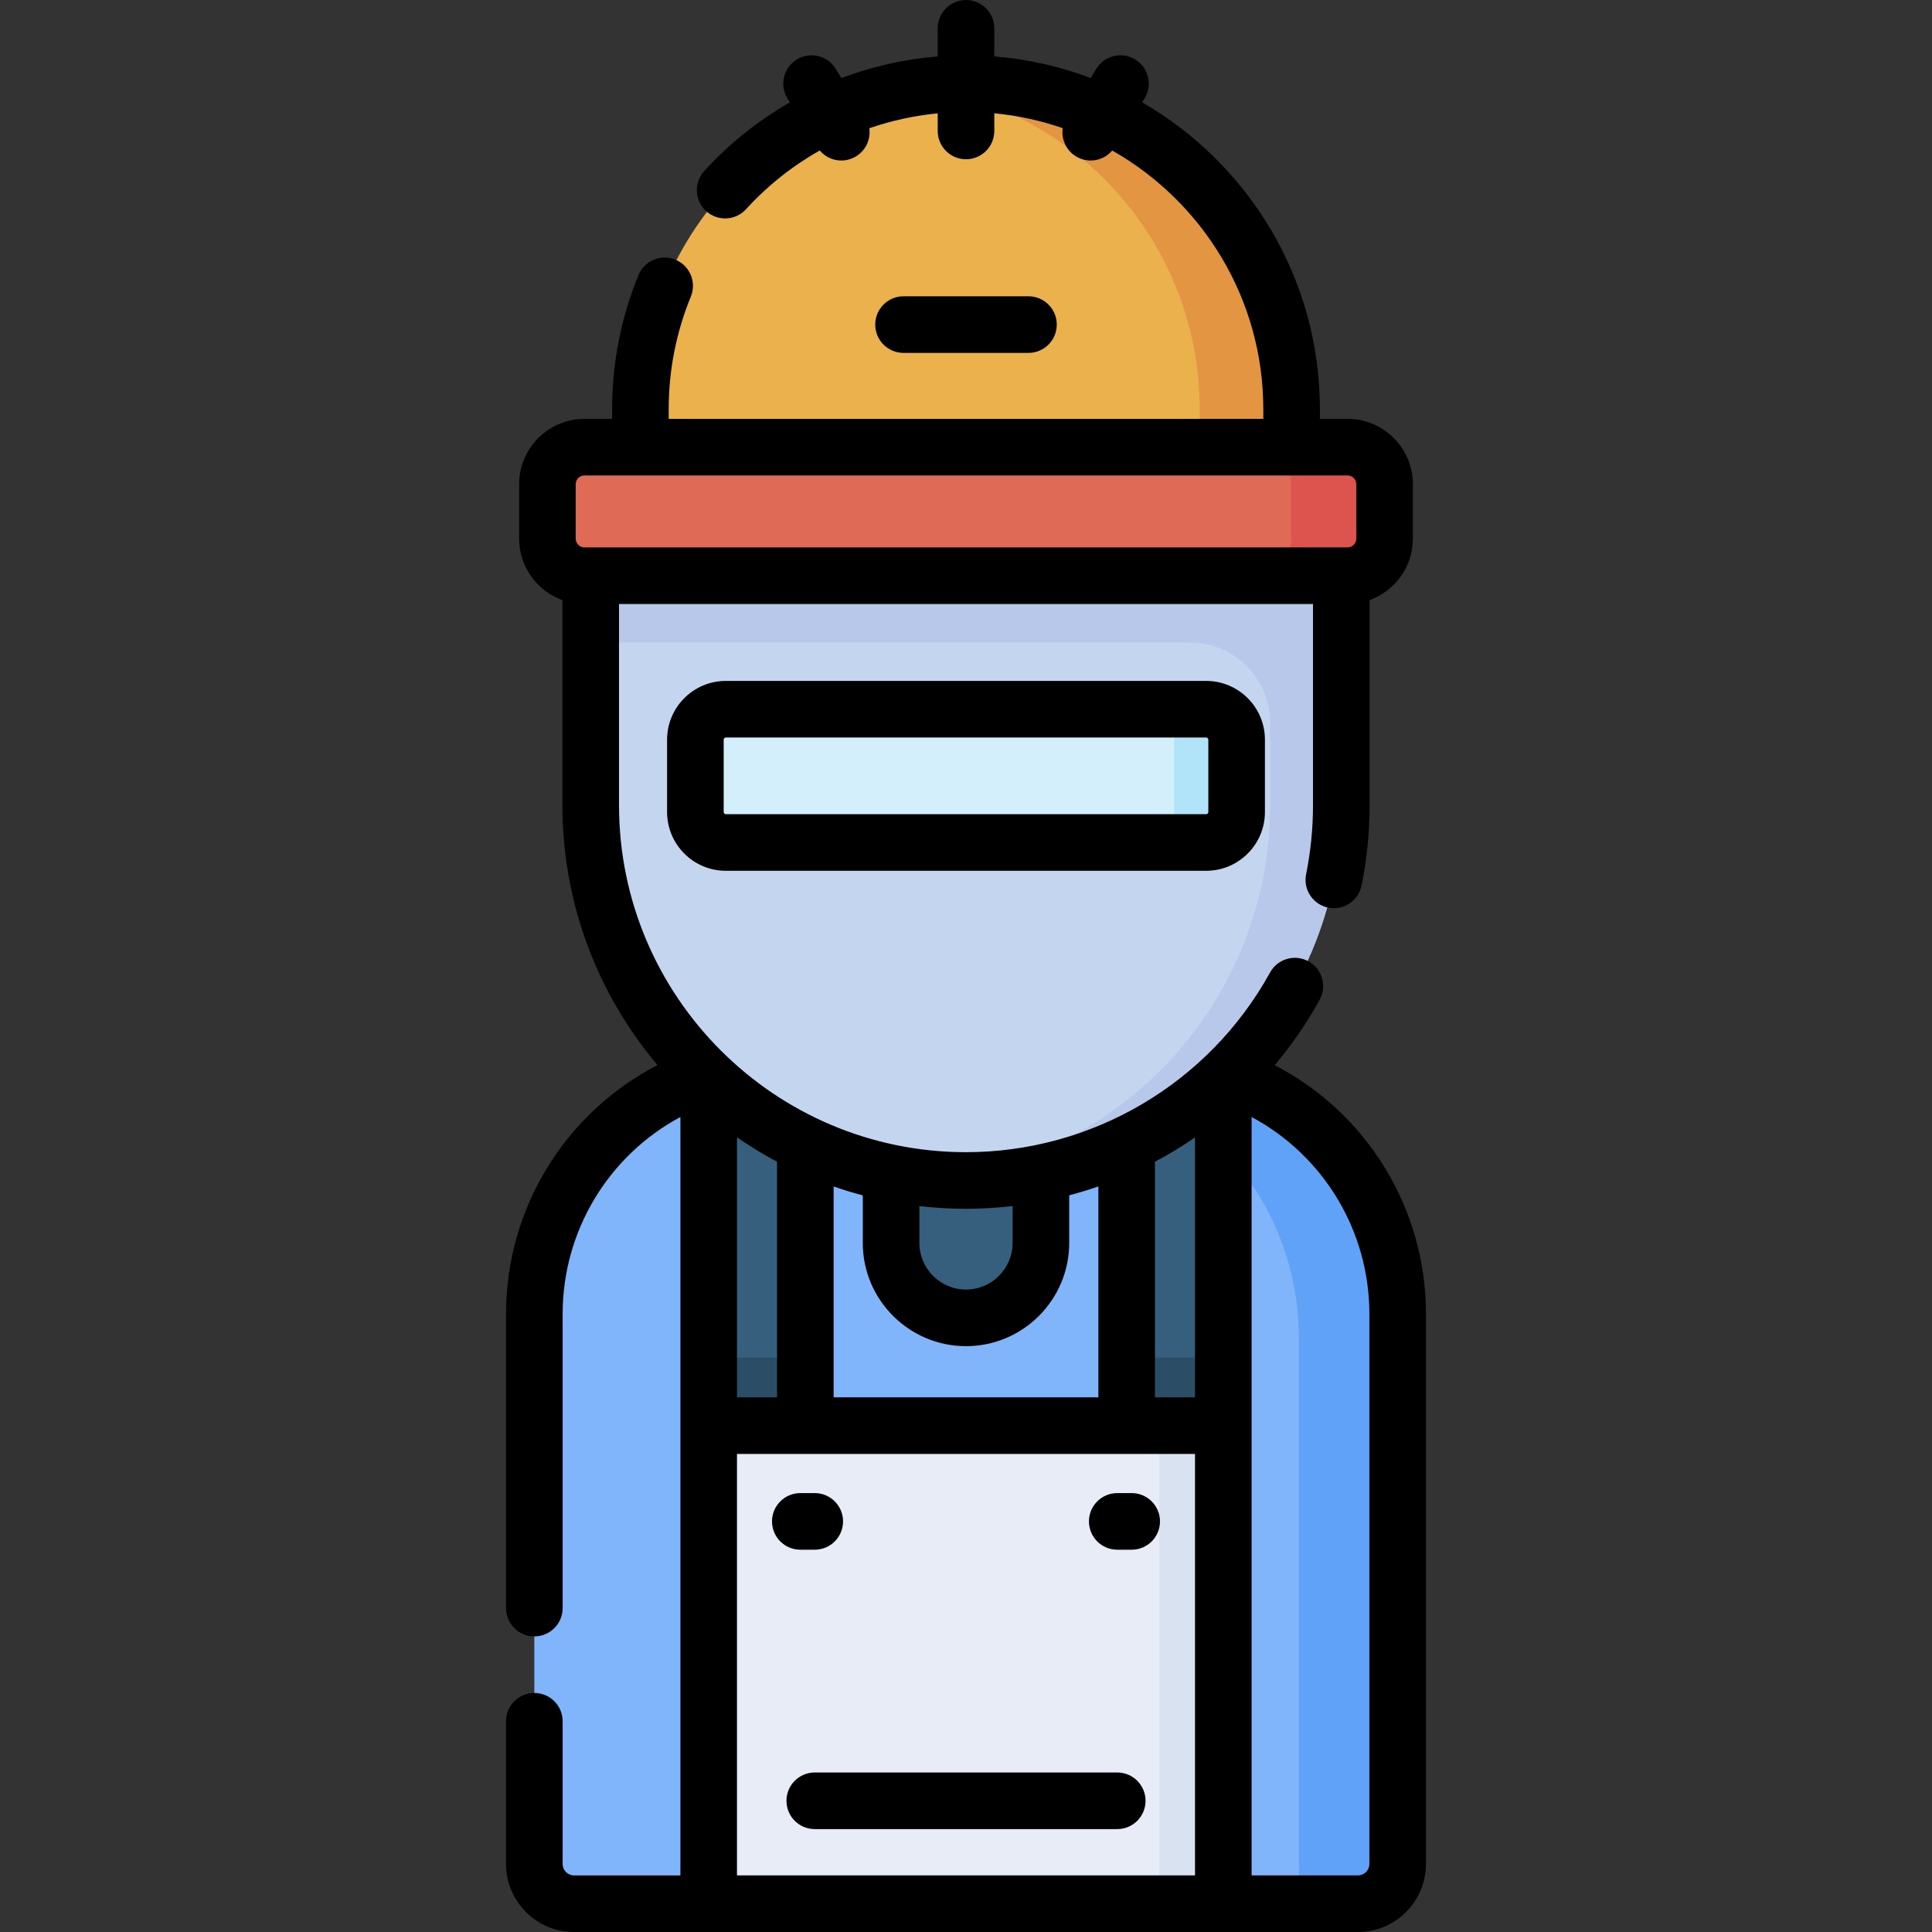 <svg id="Capa_1" enable-background="new 0 0 512 512" height="512" viewBox="0 0 512 512" width="512" xmlns="http://www.w3.org/2000/svg"><rect x="0" y="0" width="512" height="512" fill="#333333" stroke="none"/><g><path d="m370.396 493.968c0 5.817-4.716 10.533-10.533 10.533h-207.727c-5.817 0-10.533-4.716-10.533-10.533v-145.762c0-36.868 29.887-66.755 66.755-66.755h95.282c36.868 0 66.755 29.887 66.755 66.755v145.762z" fill="#80b4fb"/><path d="m270.931 281.45c40.48 0 73.296 32.816 73.296 73.296v149.754h15.636c5.817 0 10.533-4.716 10.533-10.533v-145.761c0-36.868-29.887-66.755-66.755-66.755h-32.71z" fill="#61a2f9"/><path d="m187.81 273.004h25.612v104.806h-25.612z" fill="#365e7d"/><path d="m187.81 359.79h25.612v18.021h-25.612z" fill="#2b4d66"/><path d="m298.578 273.004h25.612v104.806h-25.612z" fill="#365e7d"/><path d="m298.578 359.79h25.612v18.021h-25.612z" fill="#2b4d66"/><path d="m187.81 377.81h136.38v126.69h-136.38z" fill="#e7ecf6"/><path d="m307.224 377.81h16.966v126.69h-16.966z" fill="#d8e2f1"/><path d="m256 349.245c-10.964 0-19.852-8.888-19.852-19.852v-43.045h39.704v43.045c0 10.964-8.888 19.852-19.852 19.852z" fill="#365e7d"/><path d="m342.287 118.501-21.624 20h-128.02l-22.932-20v-10.056c0-47.655 38.632-86.287 86.287-86.287 47.655 0 86.287 38.632 86.287 86.287v10.056z" fill="#eab14d"/><path d="m256 22.158c-4.136 0-8.199.309-12.18.872 41.885 5.92 74.108 41.896 74.108 85.415v30.056l24.359-20v-10.056c0-47.655-38.632-86.287-86.287-86.287z" fill="#e49542"/><path d="m357.104 152.572h-202.208c-5.424 0-9.821-4.397-9.821-9.821v-14.429c0-5.424 4.397-9.821 9.821-9.821h202.208c5.424 0 9.821 4.397 9.821 9.821v14.429c0 5.424-4.397 9.821-9.821 9.821z" fill="#df6b57"/><path d="m356.816 118.501h-24.796c5.583 0 10.109 4.272 10.109 9.541v14.988c0 5.27-4.526 9.541-10.109 9.541h24.797c5.583 0 10.109-4.272 10.109-9.541v-14.988c-.001-5.269-4.527-9.541-10.11-9.541z" fill="#dd544f"/><path d="m256 312.842c-54.928 0-99.457-44.528-99.457-99.456v-60.813h198.913v60.813c.001 54.927-44.527 99.456-99.456 99.456z" fill="#c3d5ef"/><path d="m156.544 152.572v17.69h158.79c11.748 0 21.271 9.523 21.271 21.271v21.852c0 51.749-39.524 94.26-90.031 99.009 3.103.292 6.246.448 9.426.448 54.928 0 99.456-44.528 99.456-99.456v-60.813h-198.912z" fill="#b7c8ea"/><path d="m319.65 223.269h-127.3c-4.455 0-8.067-3.612-8.067-8.067v-19.183c0-4.455 3.612-8.067 8.067-8.067h127.3c4.455 0 8.067 3.612 8.067 8.067v19.183c0 4.455-3.612 8.067-8.067 8.067z" fill="#d3effb"/><path d="m319.65 187.952h-16.556c4.455 0 8.067 3.612 8.067 8.067v19.183c0 4.455-3.612 8.067-8.067 8.067h16.556c4.455 0 8.067-3.612 8.067-8.067v-19.183c0-4.455-3.612-8.067-8.067-8.067z" fill="#b1e4f9"/><g><path d="m215.918 410.686c4.143 0 7.5-3.357 7.5-7.5s-3.357-7.5-7.5-7.5h-3.827c-4.143 0-7.5 3.357-7.5 7.5s3.357 7.5 7.5 7.5z"/><path d="m299.91 395.686h-3.827c-4.143 0-7.5 3.357-7.5 7.5s3.357 7.5 7.5 7.5h3.827c4.143 0 7.5-3.357 7.5-7.5s-3.358-7.5-7.5-7.5z"/><path d="m296.083 469.729h-80.164c-4.143 0-7.5 3.357-7.5 7.5s3.357 7.5 7.5 7.5h80.164c4.143 0 7.5-3.357 7.5-7.5s-3.358-7.5-7.5-7.5z"/><path d="m272.556 93.52c4.143 0 7.5-3.357 7.5-7.5s-3.357-7.5-7.5-7.5h-33.112c-4.143 0-7.5 3.357-7.5 7.5s3.357 7.5 7.5 7.5z"/><path d="m192.35 180.452c-8.583 0-15.566 6.983-15.566 15.566v19.184c0 8.583 6.983 15.566 15.566 15.566h127.3c8.584 0 15.567-6.983 15.567-15.566v-19.184c0-8.583-6.983-15.566-15.567-15.566zm127.867 15.567v19.184c0 .312-.255.566-.567.566h-127.3c-.312 0-.566-.254-.566-.566v-19.184c0-.312.254-.566.566-.566h127.3c.312-.001.567.253.567.566z"/><path d="m337.802 282.281c4.48-5.314 8.484-11.102 11.915-17.326 2-3.627.682-8.188-2.946-10.188-3.627-2.002-8.189-.682-10.188 2.946-16.381 29.708-47.477 47.629-80.582 47.629-50.705 0-91.957-41.252-91.957-91.957v-53.313h183.913v53.313c0 6.158-.614 12.319-1.825 18.312-.82 4.06 1.806 8.017 5.866 8.837 4.057.819 8.016-1.807 8.837-5.866 1.408-6.969 2.122-14.129 2.122-21.283v-54.353c6.675-2.407 11.468-8.786 11.468-16.281v-14.43c0-9.551-7.77-17.32-17.32-17.32h-7.316v-2.556c0-34.732-18.977-65.114-47.107-81.324l.642-1.05c2.162-3.534 1.05-8.15-2.483-10.312-3.532-2.163-8.149-1.05-10.312 2.483l-1.486 2.43c-8.049-3.04-16.621-5.006-25.542-5.715v-7.457c0-4.143-3.357-7.5-7.5-7.5s-7.5 3.357-7.5 7.5v7.461c-8.783.709-17.375 2.658-25.53 5.731l-1.498-2.449c-2.161-3.533-6.777-4.645-10.312-2.483-3.533 2.161-4.646 6.777-2.483 10.312l.644 1.052c-8.393 4.813-16.073 10.933-22.699 18.215-2.788 3.063-2.564 7.807.499 10.595 3.063 2.786 7.807 2.564 10.595-.499 5.686-6.247 12.298-11.47 19.524-15.551 1.452 1.714 3.56 2.653 5.719 2.653 1.334 0 2.686-.356 3.907-1.104 2.63-1.609 3.916-4.578 3.511-7.448 5.839-2.013 11.918-3.352 18.124-3.949v4.667c0 4.143 3.357 7.5 7.5 7.5s7.5-3.357 7.5-7.5v-4.678c6.287.597 12.354 1.944 18.126 3.936-.416 2.878.871 5.859 3.508 7.473 1.222.748 2.572 1.104 3.907 1.104 2.156 0 4.261-.937 5.713-2.646 23.877 13.552 40.033 39.195 40.033 68.557v2.556h-157.577v-2.556c0-10.304 1.974-20.345 5.867-29.846 1.57-3.833-.264-8.213-4.097-9.784-3.832-1.568-8.214.264-9.784 4.097-4.636 11.314-6.986 23.27-6.986 35.533v2.556h-7.316c-9.551 0-17.321 7.77-17.321 17.32v14.43c0 7.495 4.794 13.874 11.469 16.281v54.353c0 26.215 9.485 50.252 25.197 68.874-24.388 12.598-40.136 37.872-40.136 65.947v77.957c0 4.143 3.357 7.5 7.5 7.5s7.5-3.357 7.5-7.5v-77.957c0-22.085 12.214-42 31.206-52.191v200.986h-28.174c-1.672 0-3.032-1.36-3.032-3.032v-37.819c0-4.143-3.357-7.5-7.5-7.5s-7.5 3.357-7.5 7.5v37.819c0 9.943 8.089 18.032 18.032 18.032h207.728c9.943 0 18.032-8.089 18.032-18.032v-145.768c-.001-28.058-15.73-53.32-40.095-65.924zm-185.227-153.96c0-1.279 1.041-2.32 2.321-2.32h202.208c1.279 0 2.32 1.041 2.32 2.32v14.43c0 1.279-1.041 2.32-2.32 2.32-9.905 0-192.549 0-202.208 0-1.28 0-2.321-1.041-2.321-2.32zm68.347 241.99v-55.884c2.534.882 5.11 1.672 7.726 2.365v12.601c0 15.082 12.271 27.353 27.353 27.353s27.352-12.271 27.352-27.353v-12.621c2.609-.691 5.188-1.469 7.727-2.351v55.89zm-25.612-68.907c3.401 2.352 6.943 4.512 10.612 6.465v62.441h-10.612zm110.769 6.466c3.656-1.939 7.202-4.081 10.611-6.43v68.871h-10.611zm-37.727 11.742v9.78c0 6.812-5.541 12.353-12.352 12.353-6.812 0-12.353-5.541-12.353-12.353v-9.768c4.054.469 8.175.718 12.353.718 4.159 0 8.28-.256 12.352-.73zm-73.042 177.388v-111.689h121.38v111.689zm167.586-3.032c0 1.672-1.36 3.032-3.032 3.032h-28.174c0-6.808 0-191.572 0-200.986 18.993 10.191 31.206 30.105 31.206 52.191z"/></g></g></svg>